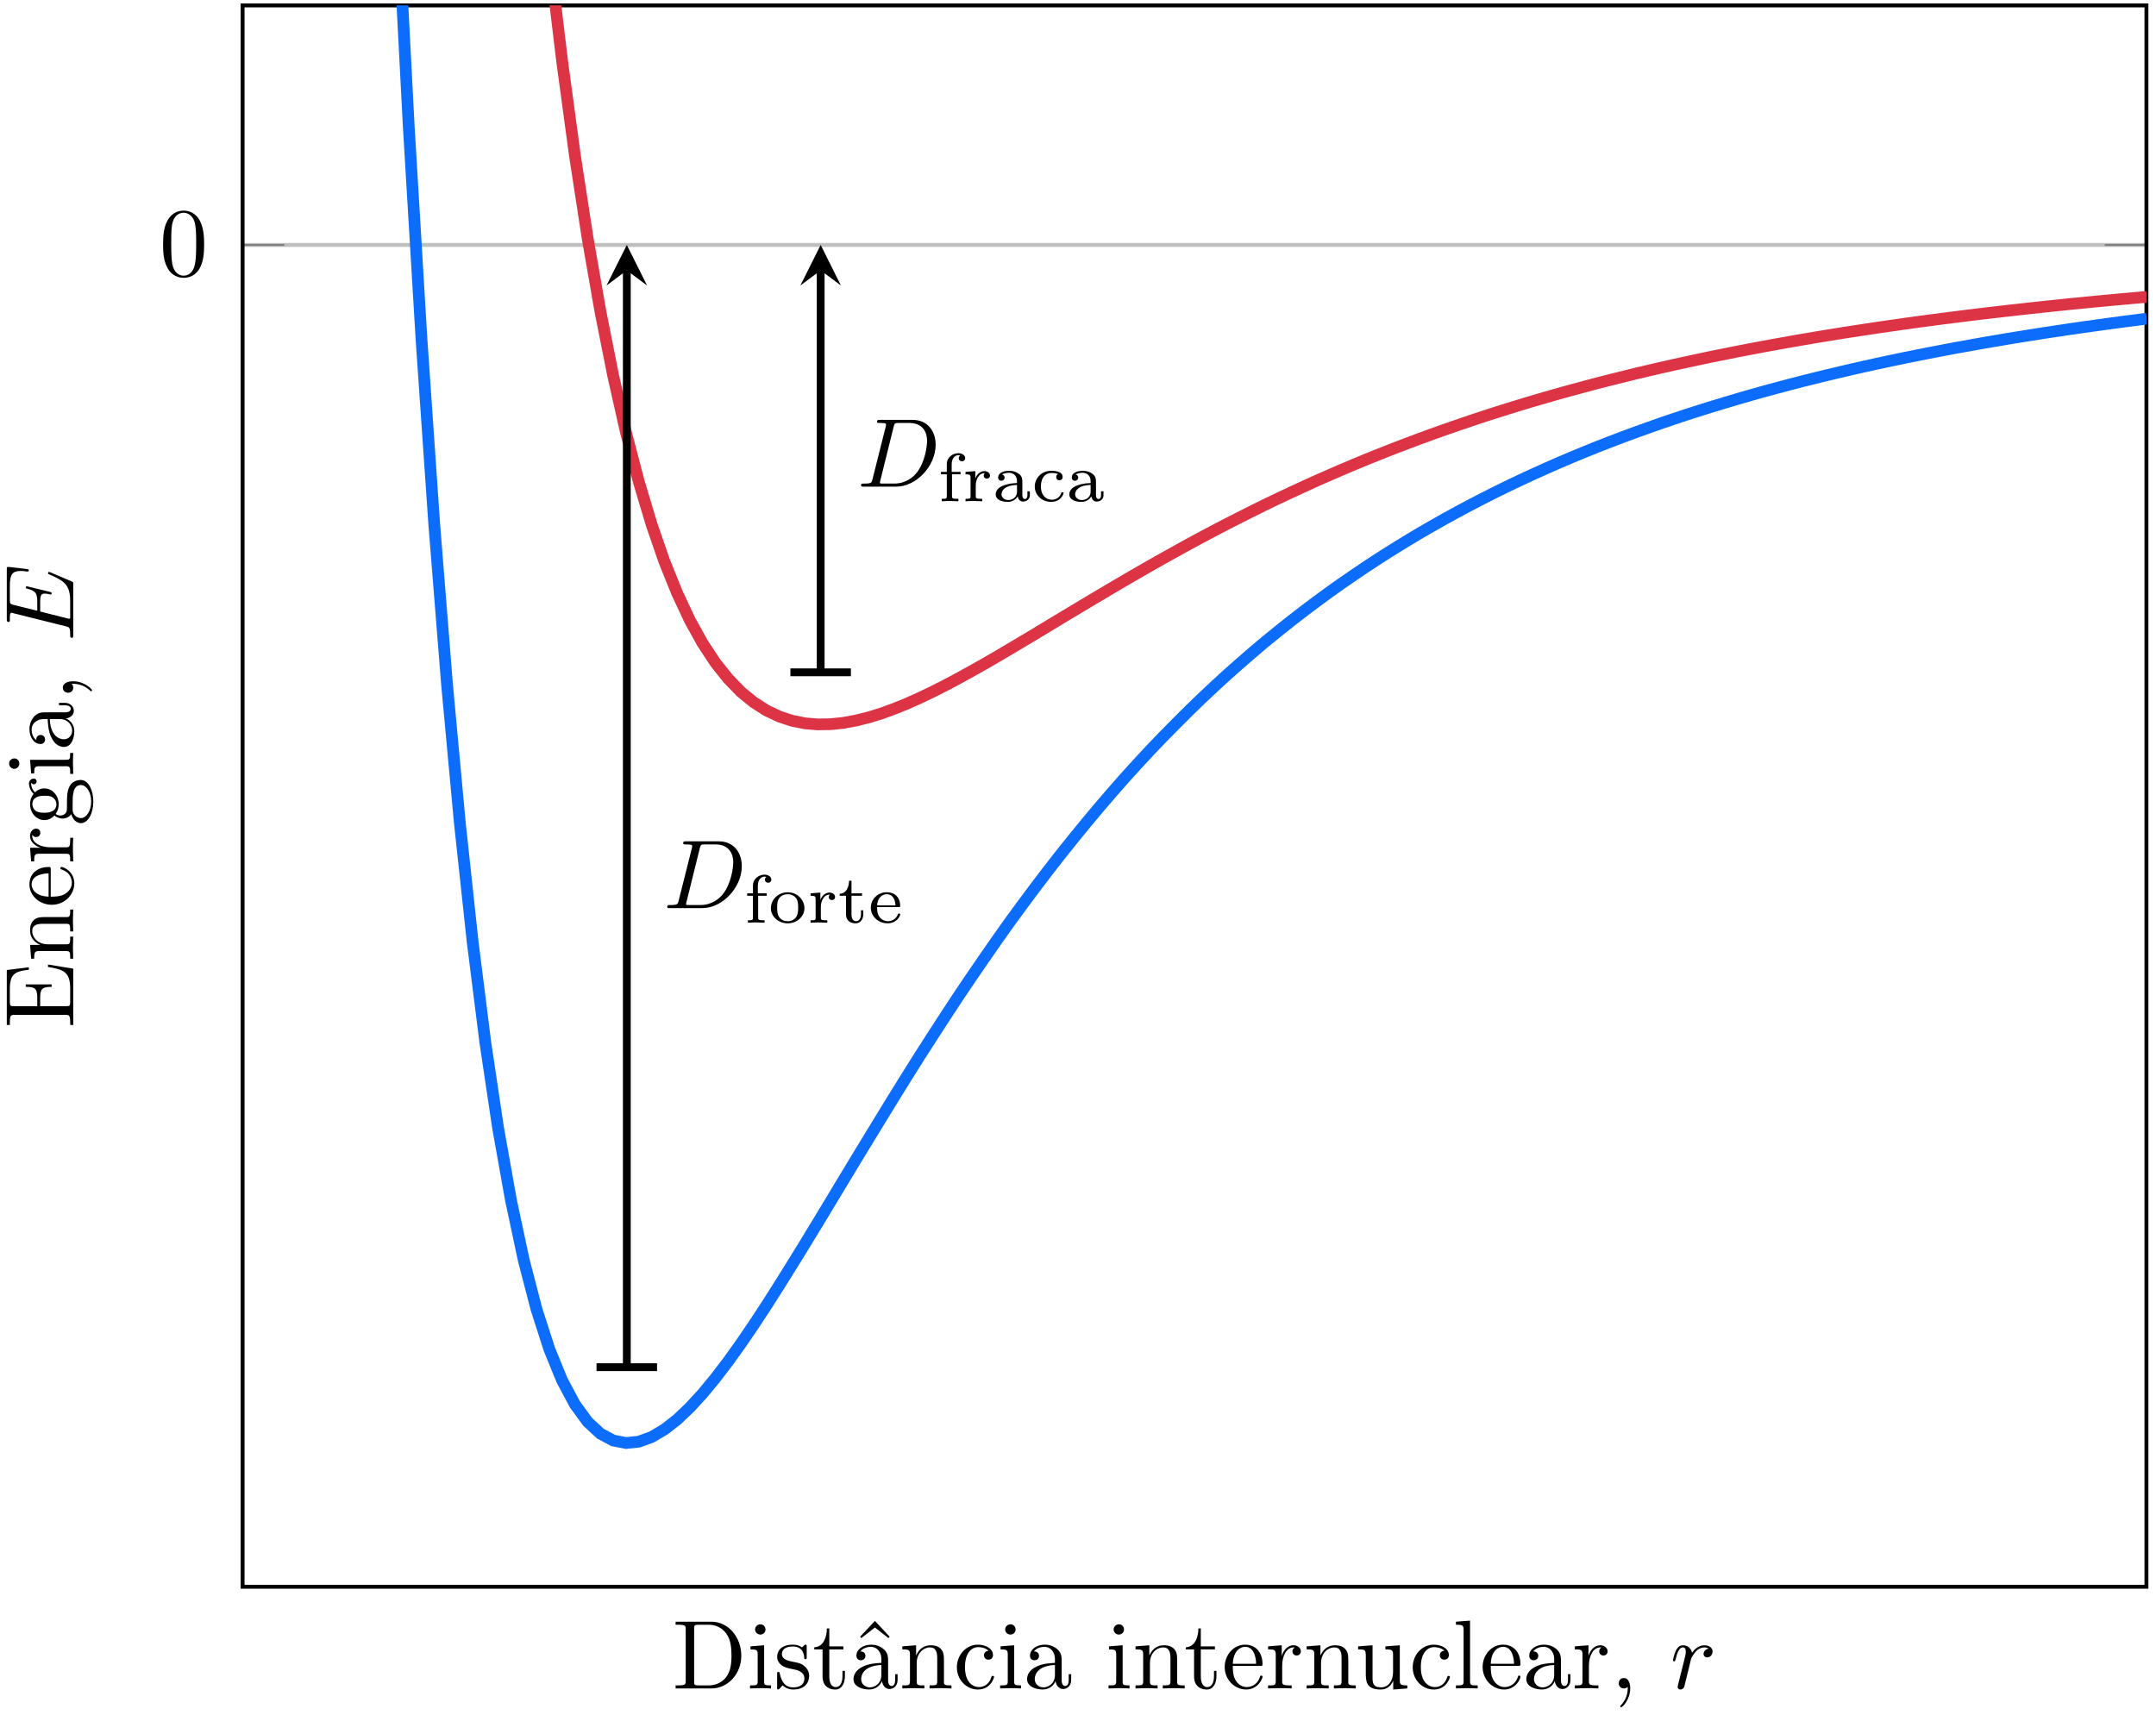 <?xml version="1.0" encoding="UTF-8"?>
<svg width="220pt" height="175pt" version="1.1" viewBox="0 0 220 175" xmlns="http://www.w3.org/2000/svg" xmlns:xlink="http://www.w3.org/1999/xlink">
<defs>
<symbol id="af" overflow="visible">
<path d="m4.578-3.188c0-0.797-0.047-1.594-0.391-2.328-0.453-0.969-1.281-1.125-1.688-1.125-0.609 0-1.328 0.266-1.75 1.188-0.312 0.688-0.359 1.469-0.359 2.266 0 0.75 0.031 1.641 0.453 2.406 0.422 0.797 1.156 1 1.641 1 0.531 0 1.297-0.203 1.734-1.156 0.312-0.688 0.359-1.469 0.359-2.25zm-0.812-0.125c0 0.75 0 1.422-0.109 2.062-0.156 0.953-0.719 1.25-1.172 1.25-0.391 0-0.984-0.25-1.156-1.203-0.109-0.594-0.109-1.516-0.109-2.109 0-0.641 0-1.297 0.078-1.828 0.188-1.188 0.938-1.281 1.188-1.281 0.328 0 0.984 0.188 1.172 1.172 0.109 0.562 0.109 1.312 0.109 1.938z"/>
</symbol>
<symbol id="k" overflow="visible">
<path d="m8.016-4.281c0-1.406-0.844-2.531-2.344-2.531h-3.344c-0.188 0-0.297 0-0.297 0.188 0 0.125 0.078 0.125 0.281 0.125 0.125 0 0.312 0.016 0.422 0.016 0.172 0.031 0.219 0.047 0.219 0.172 0 0.031 0 0.062-0.031 0.188l-1.344 5.344c-0.094 0.391-0.109 0.469-0.906 0.469-0.156 0-0.266 0-0.266 0.188 0 0.125 0.078 0.125 0.266 0.125h3.312c2.062 0 4.031-2.109 4.031-4.281zm-0.875-0.375c0 0.484-0.188 2.125-1.047 3.219-0.281 0.375-1.062 1.125-2.297 1.125h-1.125-0.219c-0.094-0.016-0.125-0.031-0.125-0.109 0-0.031 0-0.047 0.047-0.219l1.359-5.484c0.094-0.344 0.109-0.375 0.547-0.375h1.062c0.969 0 1.797 0.531 1.797 1.844z"/>
</symbol>
<symbol id="ae" overflow="visible">
<path d="m4.344-3.766c0-0.344-0.312-0.641-0.828-0.641-0.641 0-1.078 0.484-1.266 0.766-0.094-0.453-0.453-0.766-0.922-0.766-0.453 0-0.641 0.391-0.734 0.562-0.172 0.344-0.297 0.938-0.297 0.969 0 0.109 0.109 0.109 0.109 0.109 0.109 0 0.109-0.016 0.172-0.234 0.172-0.703 0.375-1.188 0.734-1.188 0.156 0 0.297 0.078 0.297 0.453 0 0.219-0.031 0.328-0.156 0.844l-0.578 2.297c-0.031 0.156-0.094 0.391-0.094 0.438 0 0.172 0.141 0.266 0.297 0.266 0.125 0 0.297-0.078 0.375-0.281 0.016-0.031 0.344-1.391 0.391-1.578l0.312-1.297c0.047-0.125 0.328-0.594 0.562-0.812 0.078-0.062 0.375-0.328 0.797-0.328 0.266 0 0.422 0.125 0.422 0.125-0.297 0.047-0.516 0.281-0.516 0.547 0 0.156 0.109 0.344 0.375 0.344s0.547-0.234 0.547-0.594z"/>
</symbol>
<symbol id="j" overflow="visible">
<path d="m2.781-4.391c0-0.312-0.312-0.516-0.688-0.516-0.547 0-1.188 0.391-1.188 1.125v0.781h-0.594v0.25h0.594v2.203c0 0.297-0.062 0.297-0.516 0.297v0.25c0.031 0 0.516-0.031 0.797-0.031l0.906 0.031v-0.25h-0.141c-0.516 0-0.516-0.078-0.516-0.312v-2.188h0.875v-0.25h-0.906v-0.781c0-0.641 0.375-0.922 0.672-0.922 0.062 0 0.141 0 0.203 0.031-0.094 0.047-0.156 0.156-0.156 0.281 0 0.188 0.141 0.312 0.328 0.312s0.328-0.125 0.328-0.312z"/>
</symbol>
<symbol id="ad" overflow="visible">
<path d="m3.688-1.484c0-0.875-0.75-1.625-1.703-1.625-0.969 0-1.719 0.75-1.719 1.625 0 0.859 0.766 1.547 1.719 1.547 0.938 0 1.703-0.688 1.703-1.547zm-0.641-0.062c0 0.328-0.016 0.703-0.219 0.984-0.188 0.266-0.5 0.406-0.844 0.406-0.266 0-0.641-0.078-0.875-0.422-0.188-0.281-0.203-0.641-0.203-0.969 0-0.297 0-0.719 0.25-1.016 0.172-0.203 0.469-0.344 0.828-0.344 0.406 0 0.703 0.188 0.859 0.406 0.188 0.266 0.203 0.625 0.203 0.953z"/>
</symbol>
<symbol id="i" overflow="visible">
<path d="m2.844-2.625c0-0.234-0.234-0.453-0.562-0.453-0.344 0-0.734 0.219-0.938 0.75v-0.75l-1 0.078v0.25c0.469 0 0.516 0.047 0.516 0.391v1.812c0 0.297-0.062 0.297-0.516 0.297v0.25c0.031 0 0.5-0.031 0.797-0.031l0.906 0.031v-0.25h-0.141c-0.516 0-0.516-0.078-0.516-0.312v-1.031c0-0.578 0.266-1.281 0.938-1.281-0.062 0.047-0.125 0.141-0.125 0.25 0 0.234 0.188 0.312 0.312 0.312 0.172 0 0.328-0.109 0.328-0.312z"/>
</symbol>
<symbol id="ac" overflow="visible">
<path d="m2.609-0.875v-0.391h-0.234v0.375c0 0.484-0.219 0.734-0.5 0.734-0.469 0-0.469-0.578-0.469-0.703v-1.891h1.078v-0.25h-1.078v-1.281h-0.25c0 0.625-0.281 1.312-0.953 1.328v0.203h0.641v1.875c0 0.781 0.594 0.938 0.984 0.938 0.469 0 0.781-0.391 0.781-0.938z"/>
</symbol>
<symbol id="ab" overflow="visible">
<path d="m3.266-0.844c0-0.016-0.016-0.094-0.125-0.094-0.094 0-0.109 0.047-0.125 0.109-0.219 0.562-0.75 0.672-1 0.672-0.328 0-0.641-0.141-0.844-0.406-0.266-0.328-0.266-0.75-0.266-1.031h2.156c0.156 0 0.203 0 0.203-0.141 0-0.625-0.344-1.375-1.391-1.375-0.906 0-1.609 0.719-1.609 1.578 0 0.891 0.781 1.594 1.703 1.594 0.938 0 1.297-0.75 1.297-0.906zm-0.484-0.922h-1.875c0.078-0.984 0.703-1.141 0.969-1.141 0.859 0 0.891 0.969 0.906 1.141z"/>
</symbol>
<symbol id="h" overflow="visible">
<path d="m3.797-0.625v-0.391h-0.25v0.375c0 0.078 0 0.406-0.25 0.406-0.266 0-0.266-0.328-0.266-0.406v-1.234c0-0.359 0-0.625-0.312-0.891-0.281-0.234-0.625-0.344-1.031-0.344-0.656 0-1.125 0.25-1.125 0.672 0 0.234 0.141 0.344 0.328 0.344s0.328-0.141 0.328-0.328c0-0.109-0.062-0.266-0.25-0.312 0.25-0.172 0.656-0.172 0.703-0.172 0.391 0 0.812 0.25 0.812 0.844v0.203c-0.375 0.016-0.844 0.047-1.344 0.234-0.625 0.219-0.828 0.609-0.828 0.922 0 0.594 0.719 0.766 1.219 0.766 0.562 0 0.891-0.312 1.031-0.578 0.031 0.281 0.219 0.547 0.531 0.547 0 0 0.703 0 0.703-0.656zm-1.312-0.359c0 0.672-0.578 0.859-0.891 0.859-0.359 0-0.688-0.234-0.688-0.578 0-0.391 0.328-0.922 1.578-0.969z"/>
</symbol>
<symbol id="aa" overflow="visible">
<path d="m3.266-0.844c0-0.078-0.094-0.078-0.125-0.078-0.094 0-0.094 0.016-0.125 0.125-0.156 0.422-0.531 0.641-0.953 0.641-0.484 0-1.109-0.359-1.109-1.359 0-0.875 0.438-1.375 1.078-1.375 0.094 0 0.422 0 0.672 0.109-0.125 0.062-0.188 0.172-0.188 0.312 0 0.188 0.125 0.328 0.328 0.328 0.188 0 0.328-0.125 0.328-0.344 0-0.625-0.969-0.625-1.156-0.625-1.047 0-1.688 0.797-1.688 1.609 0 0.875 0.734 1.562 1.656 1.562 1.031 0 1.281-0.812 1.281-0.906z"/>
</symbol>
<symbol id="z" overflow="visible">
<path d="m7.047-3.344c0-1.906-1.344-3.469-3.047-3.469h-3.656v0.312h0.25c0.766 0 0.781 0.109 0.781 0.469v5.25c0 0.359-0.016 0.469-0.781 0.469h-0.25v0.312h3.656c1.672 0 3.047-1.469 3.047-3.344zm-1 0c0 1.094-0.188 1.703-0.547 2.188-0.203 0.266-0.766 0.844-1.766 0.844h-1.016c-0.469 0-0.484-0.062-0.484-0.391v-5.391c0-0.344 0.016-0.406 0.484-0.406h1c0.625 0 1.312 0.219 1.812 0.922 0.438 0.594 0.516 1.453 0.516 2.234z"/>
</symbol>
<symbol id="b" overflow="visible">
<path d="m2.469 0v-0.312c-0.672 0-0.703-0.047-0.703-0.438v-3.656l-1.391 0.109v0.312c0.641 0 0.734 0.062 0.734 0.547v2.688c0 0.438-0.109 0.438-0.781 0.438v0.312l1.094-0.031c0.359 0 0.703 0.016 1.047 0.031zm-0.562-6.016c0-0.281-0.219-0.531-0.516-0.531-0.344 0-0.547 0.281-0.547 0.531 0 0.266 0.234 0.516 0.531 0.516 0.344 0 0.531-0.266 0.531-0.516z"/>
</symbol>
<symbol id="v" overflow="visible">
<path d="m3.594-1.281c0-0.516-0.297-0.828-0.422-0.938-0.328-0.328-0.719-0.406-1.141-0.484-0.562-0.109-1.219-0.234-1.219-0.812 0-0.359 0.25-0.766 1.109-0.766 1.094 0 1.156 0.906 1.172 1.203 0 0.094 0.109 0.094 0.109 0.094 0.141 0 0.141-0.047 0.141-0.234v-1.016c0-0.156 0-0.234-0.109-0.234-0.047 0-0.078 0-0.203 0.125-0.031 0.031-0.125 0.125-0.172 0.156-0.375-0.281-0.781-0.281-0.938-0.281-1.219 0-1.594 0.672-1.594 1.234 0 0.344 0.156 0.625 0.422 0.844 0.328 0.25 0.609 0.312 1.328 0.453 0.219 0.047 1.031 0.203 1.031 0.922 0 0.5-0.344 0.906-1.125 0.906-0.844 0-1.203-0.562-1.391-1.422-0.031-0.125-0.031-0.156-0.141-0.156-0.125 0-0.125 0.062-0.125 0.234v1.328c0 0.172 0 0.234 0.109 0.234 0.047 0 0.062-0.016 0.25-0.203 0.016-0.016 0.016-0.031 0.203-0.219 0.438 0.406 0.891 0.422 1.094 0.422 1.141 0 1.609-0.672 1.609-1.391z"/>
</symbol>
<symbol id="f" overflow="visible">
<path d="m3.312-1.234v-0.562h-0.25v0.547c0 0.734-0.297 1.109-0.672 1.109-0.672 0-0.672-0.906-0.672-1.078v-2.766h1.438v-0.312h-1.438v-1.828h-0.25c0 0.812-0.297 1.875-1.281 1.922v0.219h0.844v2.75c0 1.219 0.938 1.344 1.297 1.344 0.703 0 0.984-0.703 0.984-1.344z"/>
</symbol>
<symbol id="u" overflow="visible">
<path d="m4.812-0.891v-0.562h-0.25v0.562c0 0.578-0.25 0.641-0.359 0.641-0.328 0-0.359-0.453-0.359-0.5v-1.984c0-0.422 0-0.812-0.359-1.188-0.391-0.391-0.891-0.547-1.375-0.547-0.812 0-1.5 0.469-1.5 1.125 0 0.297 0.203 0.469 0.453 0.469 0.281 0 0.469-0.203 0.469-0.453 0-0.125-0.062-0.453-0.516-0.453 0.266-0.359 0.766-0.469 1.078-0.469 0.484 0 1.062 0.391 1.062 1.281v0.359c-0.516 0.031-1.219 0.062-1.844 0.359-0.75 0.344-1 0.859-1 1.297 0 0.812 0.969 1.062 1.594 1.062 0.672 0 1.125-0.406 1.312-0.859 0.047 0.391 0.312 0.812 0.781 0.812 0.203 0 0.812-0.141 0.812-0.953zm-1.656-0.5c0 0.938-0.719 1.281-1.172 1.281-0.484 0-0.891-0.344-0.891-0.844 0-0.547 0.406-1.375 2.062-1.438zm0.844-3.891-1.5-1.609-1.516 1.609 0.125 0.141 1.391-1.078 1.375 1.078z"/>
</symbol>
<symbol id="a" overflow="visible">
<path d="m5.328 0v-0.312c-0.516 0-0.766 0-0.766-0.297v-1.906c0-0.859 0-1.156-0.312-1.516-0.141-0.172-0.469-0.375-1.047-0.375-0.734 0-1.203 0.422-1.484 1.047v-1.047l-1.406 0.109v0.312c0.703 0 0.781 0.062 0.781 0.562v2.672c0 0.438-0.109 0.438-0.781 0.438v0.312l1.141-0.031 1.109 0.031v-0.312c-0.672 0-0.781 0-0.781-0.438v-1.844c0-1.031 0.719-1.594 1.344-1.594 0.641 0 0.75 0.531 0.75 1.109v2.328c0 0.438-0.109 0.438-0.781 0.438v0.312l1.125-0.031z"/>
</symbol>
<symbol id="e" overflow="visible">
<path d="m4.141-1.188c0-0.094-0.109-0.094-0.141-0.094-0.078 0-0.109 0.031-0.125 0.094-0.281 0.922-0.938 1.047-1.297 1.047-0.531 0-1.406-0.422-1.406-2.031 0-1.625 0.812-2.047 1.344-2.047 0.094 0 0.719 0.016 1.062 0.375-0.406 0.031-0.469 0.328-0.469 0.453 0 0.266 0.188 0.453 0.453 0.453s0.469-0.156 0.469-0.469c0-0.672-0.766-1.062-1.531-1.062-1.25 0-2.156 1.078-2.156 2.312 0 1.281 0.984 2.266 2.141 2.266 1.328 0 1.656-1.203 1.656-1.297z"/>
</symbol>
<symbol id="d" overflow="visible">
<path d="m4.812-0.891v-0.562h-0.25v0.562c0 0.578-0.25 0.641-0.359 0.641-0.328 0-0.359-0.453-0.359-0.5v-1.984c0-0.422 0-0.812-0.359-1.188-0.391-0.391-0.891-0.547-1.375-0.547-0.812 0-1.5 0.469-1.5 1.125 0 0.297 0.203 0.469 0.453 0.469 0.281 0 0.469-0.203 0.469-0.453 0-0.125-0.062-0.453-0.516-0.453 0.266-0.359 0.766-0.469 1.078-0.469 0.484 0 1.062 0.391 1.062 1.281v0.359c-0.516 0.031-1.219 0.062-1.844 0.359-0.75 0.344-1 0.859-1 1.297 0 0.812 0.969 1.062 1.594 1.062 0.672 0 1.125-0.406 1.312-0.859 0.047 0.391 0.312 0.812 0.781 0.812 0.203 0 0.812-0.141 0.812-0.953zm-1.656-0.5c0 0.938-0.719 1.281-1.172 1.281-0.484 0-0.891-0.344-0.891-0.844 0-0.547 0.406-1.375 2.062-1.438z"/>
</symbol>
<symbol id="c" overflow="visible">
<path d="m4.141-1.188c0-0.094-0.078-0.125-0.141-0.125-0.078 0-0.109 0.062-0.125 0.141-0.344 1.031-1.25 1.031-1.344 1.031-0.5 0-0.891-0.297-1.125-0.672-0.297-0.469-0.297-1.125-0.297-1.484h2.781c0.219 0 0.25 0 0.25-0.219 0-0.984-0.547-1.953-1.781-1.953-1.156 0-2.078 1.031-2.078 2.281 0 1.328 1.047 2.297 2.188 2.297 1.219 0 1.672-1.109 1.672-1.297zm-0.656-1.328h-2.375c0.062-1.484 0.906-1.734 1.25-1.734 1.016 0 1.125 1.344 1.125 1.734z"/>
</symbol>
<symbol id="g" overflow="visible">
<path d="m3.625-3.797c0-0.312-0.312-0.609-0.734-0.609-0.734 0-1.094 0.672-1.219 1.094v-1.094l-1.391 0.109v0.312c0.703 0 0.781 0.062 0.781 0.562v2.672c0 0.438-0.109 0.438-0.781 0.438v0.312l1.141-0.031c0.391 0 0.859 0 1.266 0.031v-0.312h-0.219c-0.734 0-0.75-0.109-0.75-0.469v-1.531c0-0.984 0.422-1.875 1.172-1.875 0.062 0 0.094 0 0.109 0.016-0.031 0-0.234 0.125-0.234 0.391s0.219 0.422 0.438 0.422c0.172 0 0.422-0.125 0.422-0.438z"/>
</symbol>
<symbol id="y" overflow="visible">
<path d="m5.328 0v-0.312c-0.688 0-0.766-0.062-0.766-0.562v-3.531l-1.469 0.109v0.312c0.688 0 0.781 0.062 0.781 0.562v1.766c0 0.875-0.484 1.547-1.219 1.547-0.828 0-0.875-0.469-0.875-0.984v-3.312l-1.469 0.109v0.312c0.781 0 0.781 0.031 0.781 0.906v1.5c0 0.781 0 1.688 1.516 1.688 0.562 0 1-0.281 1.281-0.891v0.891z"/>
</symbol>
<symbol id="x" overflow="visible">
<path d="m2.547 0v-0.312c-0.672 0-0.781 0-0.781-0.438v-6.172l-1.438 0.109v0.312c0.703 0 0.781 0.062 0.781 0.562v5.188c0 0.438-0.109 0.438-0.781 0.438v0.312l1.109-0.031z"/>
</symbol>
<symbol id="w" overflow="visible">
<path d="m2.031-0.016c0-0.625-0.25-1.047-0.641-1.047-0.359 0-0.531 0.281-0.531 0.531 0 0.266 0.172 0.531 0.531 0.531 0.141 0 0.281-0.062 0.391-0.156 0.016 0.781-0.25 1.391-0.688 1.859-0.062 0.062-0.078 0.078-0.078 0.109 0 0.078 0.047 0.109 0.094 0.109 0.125 0 0.922-0.781 0.922-1.938z"/>
</symbol>
<symbol id="t" overflow="visible">
<path d="m-2.578-6.5v0.25c1.547 0.25 2.266 0.484 2.266 2.188v1.328c0 0.469-0.062 0.484-0.391 0.484h-2.672v-0.891c0-0.969 0.328-1.078 1.172-1.078v-0.25h-2.641v0.25c0.859 0 1.172 0.109 1.172 1.078v0.891h-2.406c-0.328 0-0.391-0.016-0.391-0.484v-1.281c0-1.531 0.547-1.797 1.938-1.953v-0.25l-2.25 0.281v5.609h0.312v-0.234c0-0.766 0.109-0.797 0.469-0.797h5.219c0.359 0 0.469 0.031 0.469 0.797v0.234h0.312v-5.75z"/>
</symbol>
<symbol id="s" overflow="visible">
<path d="m0-5.328h-0.312c0 0.516 0 0.766-0.297 0.766h-1.906c-0.859 0-1.156 0-1.516 0.312-0.172 0.141-0.375 0.469-0.375 1.047 0 0.734 0.422 1.203 1.047 1.484h-1.047l0.109 1.406h0.312c0-0.703 0.062-0.781 0.562-0.781h2.672c0.438 0 0.438 0.109 0.438 0.781h0.312l-0.031-1.141 0.031-1.109h-0.312c0 0.672 0 0.781-0.438 0.781h-1.844c-1.031 0-1.594-0.719-1.594-1.344 0-0.641 0.531-0.75 1.109-0.75h2.328c0.438 0 0.438 0.109 0.438 0.781h0.312l-0.031-1.125z"/>
</symbol>
<symbol id="r" overflow="visible">
<path d="m-1.188-4.141c-0.094 0-0.125 0.078-0.125 0.141 0 0.078 0.062 0.109 0.141 0.125 1.031 0.344 1.031 1.25 1.031 1.344 0 0.5-0.297 0.891-0.672 1.125-0.469 0.297-1.125 0.297-1.484 0.297v-2.781c0-0.219 0-0.25-0.219-0.25-0.984 0-1.953 0.547-1.953 1.781 0 1.156 1.031 2.078 2.281 2.078 1.328 0 2.297-1.047 2.297-2.188 0-1.219-1.109-1.672-1.297-1.672zm-1.328 0.656v2.375c-1.484-0.062-1.734-0.906-1.734-1.25 0-1.016 1.344-1.125 1.734-1.125z"/>
</symbol>
<symbol id="q" overflow="visible">
<path d="m-3.797-3.625c-0.312 0-0.609 0.312-0.609 0.734 0 0.734 0.672 1.094 1.094 1.219h-1.094l0.109 1.391h0.312c0-0.703 0.062-0.781 0.562-0.781h2.672c0.438 0 0.438 0.109 0.438 0.781h0.312l-0.031-1.141c0-0.391 0-0.859 0.031-1.266h-0.312v0.219c0 0.734-0.109 0.75-0.469 0.75h-1.531c-0.984 0-1.875-0.422-1.875-1.172 0-0.062 0-0.094 0.016-0.109 0 0.031 0.125 0.234 0.391 0.234s0.422-0.219 0.422-0.438c0-0.172-0.125-0.422-0.438-0.422z"/>
</symbol>
<symbol id="p" overflow="visible">
<path d="m-4.031-4.828c-0.172 0-0.484 0.109-0.484 0.5 0 0.203 0.062 0.641 0.469 1.062-0.328 0.422-0.359 0.828-0.359 1.047 0 0.938 0.688 1.625 1.453 1.625 0.438 0 0.812-0.219 1.031-0.469 0.141 0.125 0.469 0.312 0.828 0.312 0.312 0 0.688-0.141 0.891-0.453 0.156 0.609 0.594 0.922 0.984 0.922 0.719 0 1.266-0.984 1.266-2.203 0-1.172-0.5-2.203-1.281-2.203-0.344 0-0.859 0.125-1.141 0.641-0.266 0.531-0.266 1.109-0.266 1.719 0 0.25 0 0.672-0.016 0.75-0.047 0.312-0.344 0.516-0.672 0.516-0.031 0-0.266 0-0.469-0.156 0.281-0.391 0.312-0.812 0.312-1 0-0.922-0.688-1.609-1.453-1.609-0.375 0-0.734 0.156-0.969 0.406-0.344-0.359-0.391-0.719-0.391-0.891 0 0 0-0.078 0.016-0.109 0.031 0.109 0.141 0.172 0.266 0.172 0.172 0 0.281-0.141 0.281-0.297 0-0.094-0.062-0.281-0.297-0.281zm1.078 1.75c0.266 0 0.594 0 0.844 0.156 0.109 0.078 0.391 0.312 0.391 0.703 0 0.875-1 0.875-1.219 0.875-0.266 0-0.594-0.016-0.844-0.156-0.109-0.078-0.391-0.312-0.391-0.719 0-0.859 0.984-0.859 1.219-0.859zm3.734-1.094c0.547 0 1.047 0.703 1.047 1.672 0 1.016-0.516 1.703-1.047 1.703-0.453 0-0.828-0.375-0.844-0.812v-0.594c0-0.859 0-1.969 0.844-1.969z"/>
</symbol>
<symbol id="o" overflow="visible">
<path d="m0-2.469h-0.312c0 0.672-0.047 0.703-0.438 0.703h-3.656l0.109 1.391h0.312c0-0.641 0.062-0.734 0.547-0.734h2.688c0.438 0 0.438 0.109 0.438 0.781h0.312l-0.031-1.094c0-0.359 0.016-0.703 0.031-1.047zm-6.016 0.562c-0.281 0-0.531 0.219-0.531 0.516 0 0.344 0.281 0.547 0.531 0.547 0.266 0 0.516-0.234 0.516-0.531 0-0.344-0.266-0.531-0.516-0.531z"/>
</symbol>
<symbol id="n" overflow="visible">
<path d="m-0.891-4.812h-0.562v0.25h0.562c0.578 0 0.641 0.25 0.641 0.359 0 0.328-0.453 0.359-0.5 0.359h-1.984c-0.422 0-0.812 0-1.188 0.359-0.391 0.391-0.547 0.891-0.547 1.375 0 0.812 0.469 1.5 1.125 1.5 0.297 0 0.469-0.203 0.469-0.453 0-0.281-0.203-0.469-0.453-0.469-0.125 0-0.453 0.062-0.453 0.516-0.359-0.266-0.469-0.766-0.469-1.078 0-0.484 0.391-1.062 1.281-1.062h0.359c0.031 0.516 0.062 1.219 0.359 1.844 0.344 0.75 0.859 1 1.297 1 0.812 0 1.062-0.969 1.062-1.594 0-0.672-0.406-1.125-0.859-1.312 0.391-0.047 0.812-0.312 0.812-0.781 0-0.203-0.141-0.812-0.953-0.812zm-0.5 1.656c0.938 0 1.281 0.719 1.281 1.172 0 0.484-0.344 0.891-0.844 0.891-0.547 0-1.375-0.406-1.438-2.062z"/>
</symbol>
<symbol id="m" overflow="visible">
<path d="m-0.016-2.031c-0.625 0-1.047 0.25-1.047 0.641 0 0.359 0.281 0.531 0.531 0.531 0.266 0 0.531-0.172 0.531-0.531 0-0.141-0.062-0.281-0.156-0.391 0.781-0.016 1.391 0.25 1.859 0.688 0.062 0.062 0.078 0.078 0.109 0.078 0.078 0 0.109-0.047 0.109-0.094 0-0.125-0.781-0.922-1.938-0.922z"/>
</symbol>
<symbol id="l" overflow="visible">
<path d="m-2.469-7.109s-0.109 0-0.109 0.125c0 0.094 0.062 0.109 0.125 0.125 1.469 0.656 2.141 1.016 2.141 2.719v1.453 0.219c-0.016 0.109-0.031 0.141-0.109 0.141-0.031 0-0.047 0-0.219-0.047l-2.734-0.688v-0.984c0-0.844 0.219-0.844 0.469-0.844 0.062 0 0.188 0 0.484 0.062 0.047 0.016 0.078 0.031 0.109 0.031 0.047 0 0.109-0.031 0.109-0.125 0-0.078-0.047-0.109-0.203-0.156l-2.328-0.562c-0.062 0-0.109 0.047-0.109 0.125s0.062 0.109 0.172 0.125c0.766 0.219 1 0.391 1 1.312v0.938l-2.406-0.594c-0.359-0.094-0.391-0.109-0.391-0.547v-1.406c0-1.203 0.281-1.516 1.109-1.516 0.234 0 0.25 0 0.531 0.047 0.047 0 0.125 0.016 0.172 0.016s0.125-0.031 0.125-0.125c0-0.109-0.062-0.125-0.25-0.141l-1.734-0.203c-0.266-0.031-0.266 0.016-0.266 0.266v5.047c0 0.188 0 0.297 0.203 0.297 0.109 0 0.109-0.094 0.109-0.281 0-0.375 0-0.656 0.172-0.656 0.047 0 0.062 0 0.25 0.062l5.266 1.312c0.391 0.094 0.469 0.109 0.469 0.906 0 0.172 0 0.281 0.188 0.281 0.125 0 0.125-0.094 0.125-0.281v-5.172c0-0.234-0.016-0.25-0.172-0.312l-2.156-0.922-0.141-0.047z"/>
</symbol>
<clipPath id="ah">
<path d="m24.754 0.543h194.27v161.39h-194.27z"/>
</clipPath>
<clipPath id="ag">
<path d="m24.754 0.543h194.27v90.457h-194.27z"/>
</clipPath>
</defs>
<path transform="matrix(1 0 0 -1 24.752 147.27)" d="m0.002 122.27h194.27" fill="none" stroke="#bfbfbf" stroke-miterlimit="10" stroke-width=".399"/>
<path transform="matrix(1 0 0 -1 24.752 147.27)" d="m0.002 122.27h4.25m190.02 0h-4.25" fill="none" stroke="#7f7f7f" stroke-miterlimit="10" stroke-width=".199"/>
<path transform="matrix(1 0 0 -1 24.752 147.27)" d="m0.002-14.672v161.39h194.27v-161.39z" fill="none" stroke="#000" stroke-miterlimit="10" stroke-width=".399"/>
<g>
<use x="16.251" y="28.136" xlink:href="#af"/>
</g>
<g clip-path="url(#ah)">
<path transform="matrix(1 0 0 -1 24.752 147.27)" d="m0.002 932.15 1.301-115.81 1.305-105.1 1.305-91.09 1.305-81.613 1.301-69.805 1.305-63.281 1.305-55.852 1.305-48.672 1.305-42.352 1.301-37.293 1.305-33.156 1.305-28.66 1.305-25.062 1.301-21.719 1.305-18.934 1.305-16.348 1.305-14.109 1.305-12.121 1.301-10.332 1.305-8.734 1.305-7.316 1.305-6.125 1.305-5.019 1.301-4.055 1.305-3.195 1.305-2.449 1.305-1.789 1.301-1.203 1.305-0.703 1.305-0.254 1.305 0.133 1.305 0.473 1.301 0.766 1.305 1.016 1.305 1.238 1.305 1.422 1.301 1.578 1.305 1.707 1.305 1.824 1.305 1.914 1.305 1.988 1.301 2.047 1.305 2.094 1.305 2.117 1.305 2.144 1.301 2.156 1.305 2.168 1.305 2.16 1.305 2.144 1.305 2.141 1.301 2.121 1.305 2.102 1.305 2.078 1.305 2.035 1.305 2.012 1.301 1.984 1.305 1.938 1.305 1.902 1.305 1.879 1.301 1.836 1.305 1.785 1.305 1.75 1.305 1.719 1.305 1.676 1.301 1.625 1.305 1.598 1.305 1.559 1.305 1.52 1.301 1.484 1.305 1.438 1.305 1.41 1.305 1.363 1.305 1.324 1.301 1.301 1.305 1.266 1.305 1.227 1.305 1.195 1.305 1.16 1.301 1.129 1.305 1.105 1.305 1.062 1.305 1.043 1.301 1.004 1.305 0.984 1.305 0.957 1.305 0.926 1.305 0.898 1.301 0.879 1.305 0.852 1.305 0.828 1.305 0.801 1.301 0.785 1.305 0.754 1.305 0.742 1.305 0.715 1.305 0.699 1.301 0.676 1.305 0.66 1.305 0.641 1.305 0.621 1.305 0.605 1.301 0.586 1.305 0.574 1.305 0.555 1.305 0.539 1.301 0.527 1.305 0.508 1.305 0.496 1.305 0.484 1.305 0.465 1.301 0.461 1.305 0.441 1.305 0.434 1.305 0.418 1.301 0.406 1.305 0.395 1.305 0.391 1.305 0.375 1.305 0.367 1.301 0.352 1.305 0.348 1.305 0.34 1.305 0.324 1.301 0.32 1.305 0.309 1.305 0.305 1.305 0.293 1.305 0.289 1.301 0.277 1.305 0.273 1.305 0.262 1.305 0.258 1.305 0.25 1.301 0.246 2.609 0.469 1.305 0.227 1.301 0.219 1.305 0.215 2.609 0.414 1.305 0.195 1.301 0.195 1.305 0.188 1.305 0.184 1.305 0.18 1.301 0.176 2.609 0.336" fill="none" stroke="#0c6dfd" stroke-miterlimit="10" stroke-width="1.196"/>
</g>
<g clip-path="url(#ag)">
<path transform="matrix(1 0 0 -1 24.752 147.27)" d="m0.002 1641.8 1.301-169.22 1.305-153.44 1.305-134.89 1.305-124.78 1.301-108.34 1.305-96.199 1.305-86.336 1.305-77.441 1.305-68.688 1.301-62.273 1.305-55.781 1.305-48.238 1.305-44.801 1.301-39.074 1.305-35.059 1.305-31.273 1.305-27.832 1.305-24.922 1.301-22.203 1.305-19.711 1.305-17.551 1.305-15.621 1.305-13.859 1.301-12.301 1.305-10.875 1.305-9.645 1.305-8.488 1.301-7.457 1.305-6.574 1.305-5.789 1.305-5.008 1.305-4.363 1.301-3.773 1.305-3.238 1.305-2.793 1.305-2.352 1.301-1.977 1.305-1.637 1.305-1.344 1.305-1.066 1.305-0.832 1.301-0.617 1.305-0.43 1.305-0.262 1.305-0.109 1.301 0.02 1.305 0.133 1.305 0.242 1.305 0.324 1.305 0.402 1.301 0.477 1.305 0.527 1.305 0.586 1.305 0.625 1.305 0.66 1.301 0.691 1.305 0.719 1.305 0.734 1.305 0.754 1.301 0.77 1.305 0.773 1.305 0.781 2.609 1.578 1.301 0.781 1.305 0.781 1.305 0.777 1.305 0.773 1.301 0.766 1.305 0.758 1.305 0.75 1.305 0.738 1.305 0.723 1.301 0.723 1.305 0.703 1.305 0.695 1.305 0.68 1.305 0.664 1.301 0.656 1.305 0.645 1.305 0.629 1.305 0.613 1.301 0.602 1.305 0.594 1.305 0.574 1.305 0.566 1.305 0.551 1.301 0.539 1.305 0.523 1.305 0.516 1.305 0.5 1.301 0.488 1.305 0.48 1.305 0.465 1.305 0.453 1.305 0.445 1.301 0.434 1.305 0.422 1.305 0.41 1.305 0.402 1.305 0.391 1.301 0.379 1.305 0.375 1.305 0.359 1.305 0.352 1.301 0.348 1.305 0.332 2.609 0.648 1.305 0.305 1.301 0.305 1.305 0.293 1.305 0.285 1.305 0.281 1.301 0.273 2.609 0.523 1.305 0.25 1.305 0.246 1.301 0.238 1.305 0.234 1.305 0.227 1.305 0.223 1.301 0.215 1.305 0.211 1.305 0.203 1.305 0.199 1.305 0.195 1.301 0.188 1.305 0.188 1.305 0.18 1.305 0.176 1.305 0.172 1.301 0.164 1.305 0.164 1.305 0.16 1.305 0.152 1.301 0.152 2.609 0.289 1.305 0.141 1.305 0.137 1.301 0.133 2.609 0.258 1.305 0.121 1.301 0.121 2.609 0.234" fill="none" stroke="#dc3445" stroke-miterlimit="10" stroke-width="1.196"/>
</g>
<path transform="matrix(1 0 0 -1 24.752 147.27)" d="m39.209 7.93v111.75" fill="none" stroke="#000" stroke-miterlimit="10" stroke-width=".797"/>
<path transform="matrix(0 1 1 0 63.96 139.53)" d="m8.1625e-4 3.087v-6.176" fill="none" stroke="#000" stroke-miterlimit="10" stroke-width=".797"/>
<path d="m63.961 25-2.074 4.141 2.074-1.551 2.07 1.551"/>
<g>
<use x="67.679" y="92.678" xlink:href="#k"/>
<use x="75.927" y="94.172" xlink:href="#j"/>
<use x="78.397" y="94.172" xlink:href="#ad"/>
<use x="82.368" y="94.172" xlink:href="#i"/>
<use x="85.481" y="94.172" xlink:href="#ac"/>
<use x="88.594" y="94.172" xlink:href="#ab"/>
</g>
<path transform="matrix(1 0 0 -1 24.752 147.27)" d="m58.99 78.848v40.828" fill="none" stroke="#000" stroke-miterlimit="10" stroke-width=".797"/>
<path transform="matrix(0 1 1 0 83.74 68.617)" d="m-1.125e-4 3.088v-6.176" fill="none" stroke="#000" stroke-miterlimit="10" stroke-width=".797"/>
<path d="m83.742 25-2.074 4.141 2.074-1.551 2.07 1.551"/>
<g>
<use x="87.459" y="49.665" xlink:href="#k"/>
<use x="95.707" y="51.159" xlink:href="#j"/>
<use x="98.177" y="51.159" xlink:href="#i"/>
<use x="101.29" y="51.159" xlink:href="#h"/>
<use x="105.261" y="51.159" xlink:href="#aa"/>
<use x="108.803" y="51.159" xlink:href="#h"/>
<use x="68.596" y="172.322" xlink:href="#z"/>
<use x="76.206" y="172.322" xlink:href="#b"/>
<use x="78.974" y="172.322" xlink:href="#v"/>
<use x="82.904" y="172.322" xlink:href="#f"/>
<use x="86.779" y="172.322" xlink:href="#u"/>
<use x="91.76" y="172.322" xlink:href="#a"/>
<use x="97.295" y="172.322" xlink:href="#e"/>
<use x="101.724" y="172.322" xlink:href="#b"/>
<use x="104.491" y="172.322" xlink:href="#d"/>
<use x="112.79" y="172.322" xlink:href="#b"/>
<use x="115.558" y="172.322" xlink:href="#a"/>
<use x="120.814" y="172.322" xlink:href="#f"/>
<use x="124.688" y="172.322" xlink:href="#c"/>
<use x="129.117" y="172.322" xlink:href="#g"/>
<use x="133.019" y="172.322" xlink:href="#a"/>
<use x="138.275" y="172.322" xlink:href="#y"/>
<use x="143.811" y="172.322" xlink:href="#e"/>
<use x="148.239" y="172.322" xlink:href="#x"/>
<use x="151.007" y="172.322" xlink:href="#c"/>
<use x="155.435" y="172.322" xlink:href="#d"/>
<use x="160.416" y="172.322" xlink:href="#g"/>
<use x="164.319" y="172.322" xlink:href="#w"/>
<use x="170.409" y="172.322" xlink:href="#ae"/>
<use x="7.474" y="104.938" xlink:href="#t"/>
<use x="7.474" y="98.157" xlink:href="#s"/>
<use x="7.474" y="92.622" xlink:href="#r"/>
<use x="7.474" y="88.194" xlink:href="#q"/>
<use x="7.474" y="84.292" xlink:href="#p"/>
<use x="7.474" y="79.31" xlink:href="#o"/>
<use x="7.474" y="76.543" xlink:href="#n"/>
<use x="7.474" y="71.561" xlink:href="#m"/>
<use x="7.474" y="65.475" xlink:href="#l"/>
</g>
</svg>
